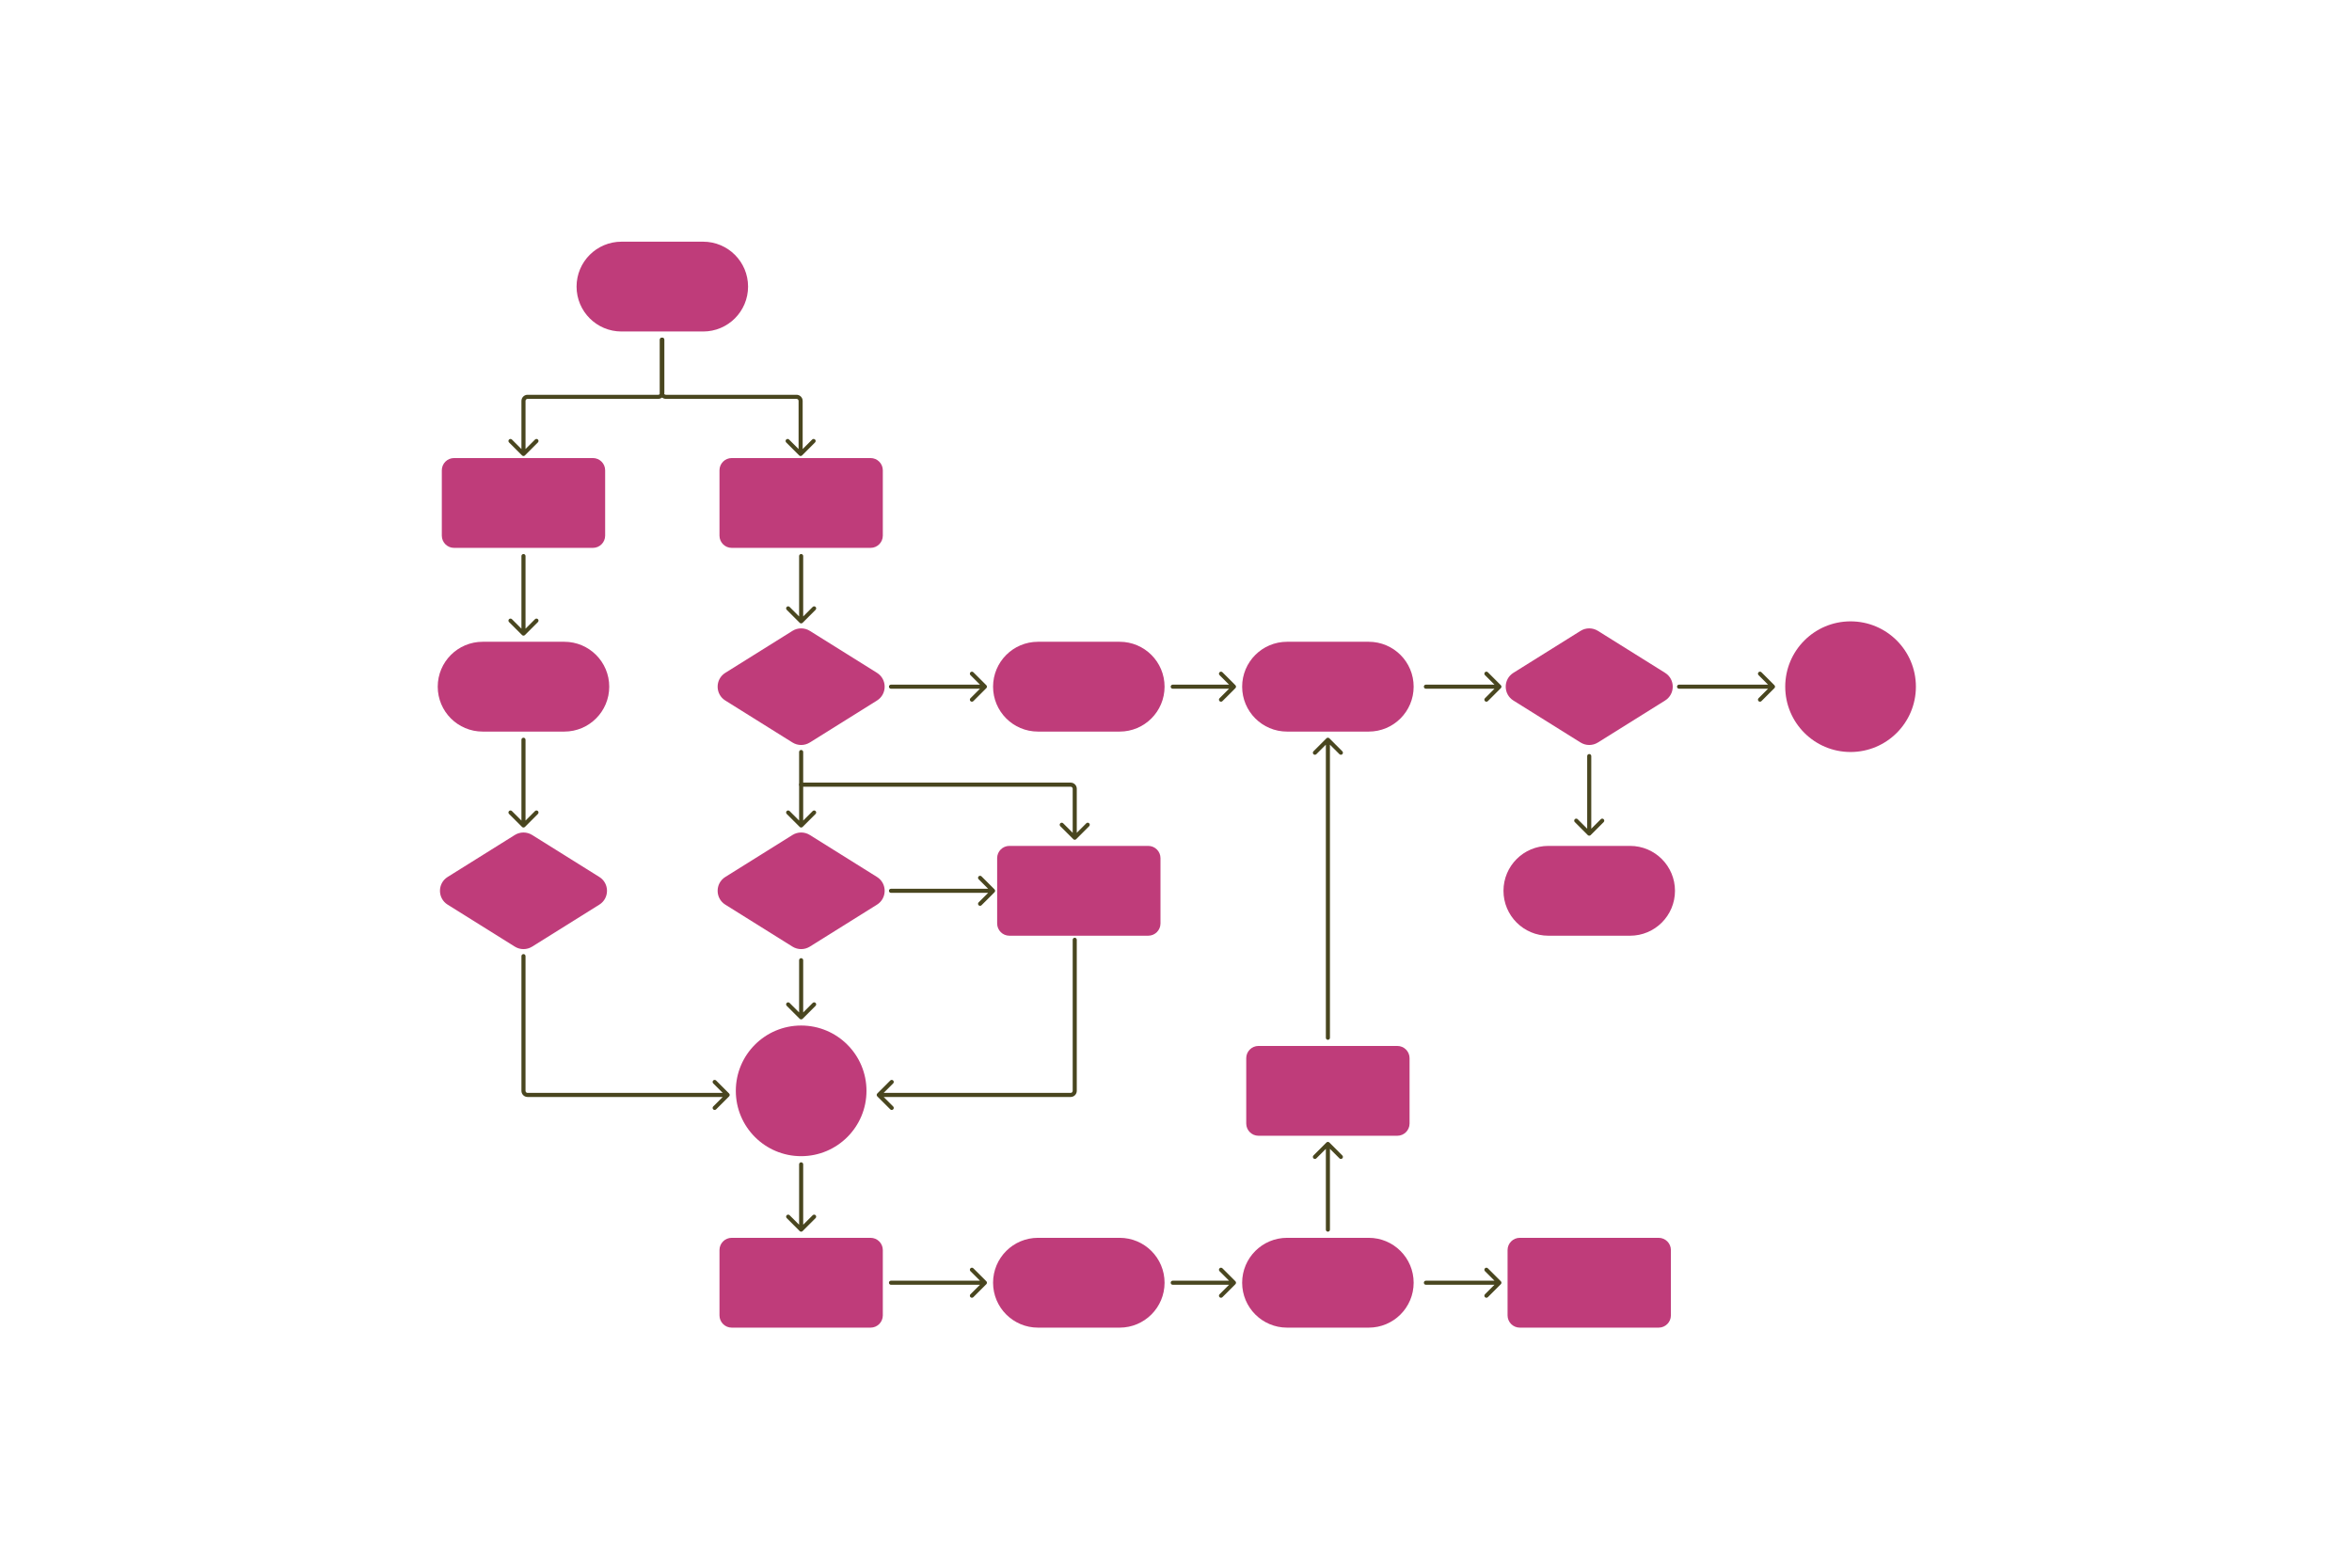 <svg width="720" height="480" viewBox="0 0 720 480" fill="none" xmlns="http://www.w3.org/2000/svg">
<path d="M157.6 255.656C159.221 254.643 161.279 254.643 162.9 255.656L183.466 268.51C186.599 270.468 186.599 275.032 183.466 276.99L162.9 289.844C161.279 290.857 159.221 290.857 157.6 289.844L137.034 276.99C133.901 275.032 133.901 270.468 137.034 268.51L157.6 255.656Z" fill="#BF3C7A"/>
<path d="M242.6 255.656C244.221 254.643 246.279 254.643 247.9 255.656L268.466 268.51C271.599 270.468 271.599 275.032 268.466 276.99L247.9 289.844C246.279 290.857 244.221 290.857 242.6 289.844L222.034 276.99C218.901 275.032 218.901 270.468 222.034 268.51L242.6 255.656Z" fill="#BF3C7A"/>
<path d="M483.85 193.156C485.471 192.143 487.529 192.143 489.15 193.156L509.716 206.01C512.849 207.968 512.849 212.532 509.716 214.49L489.15 227.344C487.529 228.357 485.471 228.357 483.85 227.344L463.284 214.49C460.151 212.532 460.151 207.968 463.284 206.01L483.85 193.156Z" fill="#BF3C7A"/>
<path d="M242.6 193.156C244.221 192.143 246.279 192.143 247.9 193.156L268.466 206.01C271.599 207.968 271.599 212.532 268.466 214.49L247.9 227.344C246.279 228.357 244.221 228.357 242.6 227.344L222.034 214.49C218.901 212.532 218.901 207.968 222.034 206.01L242.6 193.156Z" fill="#BF3C7A"/>
<path fill-rule="evenodd" clip-rule="evenodd" d="M459.442 392.308C459.686 392.552 459.686 392.948 459.442 393.192L455.464 397.169C455.22 397.414 454.825 397.414 454.581 397.169C454.337 396.925 454.337 396.53 454.581 396.286L457.491 393.375L436.5 393.375C436.155 393.375 435.875 393.095 435.875 392.75C435.875 392.405 436.155 392.125 436.5 392.125L457.491 392.125L454.581 389.215C454.337 388.97 454.337 388.575 454.581 388.331C454.825 388.087 455.22 388.087 455.464 388.331L459.442 392.308Z" fill="#49461F"/>
<path fill-rule="evenodd" clip-rule="evenodd" d="M459.442 209.808C459.686 210.052 459.686 210.448 459.442 210.692L455.464 214.669C455.22 214.914 454.825 214.914 454.581 214.669C454.337 214.425 454.337 214.03 454.581 213.786L457.491 210.875L436.5 210.875C436.155 210.875 435.875 210.595 435.875 210.25C435.875 209.905 436.155 209.625 436.5 209.625L457.491 209.625L454.581 206.715C454.337 206.47 454.337 206.075 454.581 205.831C454.825 205.587 455.22 205.587 455.464 205.831L459.442 209.808Z" fill="#49461F"/>
<path fill-rule="evenodd" clip-rule="evenodd" d="M543.192 209.808C543.436 210.052 543.436 210.448 543.192 210.692L539.214 214.669C538.97 214.914 538.575 214.914 538.331 214.669C538.087 214.425 538.087 214.03 538.331 213.786L541.241 210.875H514C513.655 210.875 513.375 210.595 513.375 210.25C513.375 209.905 513.655 209.625 514 209.625H541.241L538.331 206.715C538.087 206.47 538.087 206.075 538.331 205.831C538.575 205.587 538.97 205.587 539.214 205.831L543.192 209.808Z" fill="#49461F"/>
<path fill-rule="evenodd" clip-rule="evenodd" d="M486.942 255.692C486.698 255.936 486.302 255.936 486.058 255.692L482.081 251.714C481.836 251.47 481.836 251.075 482.081 250.831C482.325 250.587 482.72 250.587 482.964 250.831L485.875 253.741L485.875 231.5C485.875 231.155 486.155 230.875 486.5 230.875C486.845 230.875 487.125 231.155 487.125 231.5L487.125 253.741L490.035 250.831C490.28 250.587 490.675 250.587 490.919 250.831C491.163 251.075 491.163 251.47 490.919 251.714L486.942 255.692Z" fill="#49461F"/>
<path fill-rule="evenodd" clip-rule="evenodd" d="M406.058 349.808C406.302 349.564 406.698 349.564 406.942 349.808L410.919 353.786C411.164 354.03 411.164 354.425 410.919 354.669C410.675 354.913 410.28 354.913 410.036 354.669L407.125 351.759L407.125 376.5C407.125 376.845 406.845 377.125 406.5 377.125C406.155 377.125 405.875 376.845 405.875 376.5L405.875 351.759L402.965 354.669C402.72 354.913 402.325 354.913 402.081 354.669C401.837 354.425 401.837 354.03 402.081 353.786L406.058 349.808Z" fill="#49461F"/>
<path fill-rule="evenodd" clip-rule="evenodd" d="M245.692 376.942C245.448 377.186 245.052 377.186 244.808 376.942L240.831 372.964C240.586 372.72 240.586 372.325 240.831 372.081C241.075 371.837 241.47 371.837 241.714 372.081L244.625 374.991L244.625 356.5C244.625 356.155 244.905 355.875 245.25 355.875C245.595 355.875 245.875 356.155 245.875 356.5L245.875 374.991L248.785 372.081C249.03 371.837 249.425 371.837 249.669 372.081C249.913 372.325 249.913 372.72 249.669 372.964L245.692 376.942Z" fill="#49461F"/>
<path fill-rule="evenodd" clip-rule="evenodd" d="M245.692 311.942C245.448 312.186 245.052 312.186 244.808 311.942L240.831 307.964C240.586 307.72 240.586 307.325 240.831 307.081C241.075 306.837 241.47 306.837 241.714 307.081L244.625 309.991L244.625 294C244.625 293.655 244.905 293.375 245.25 293.375C245.595 293.375 245.875 293.655 245.875 294L245.875 309.991L248.785 307.081C249.03 306.837 249.425 306.837 249.669 307.081C249.913 307.325 249.913 307.72 249.669 307.964L245.692 311.942Z" fill="#49461F"/>
<path fill-rule="evenodd" clip-rule="evenodd" d="M268.558 335.692C268.314 335.448 268.314 335.052 268.558 334.808L272.536 330.83C272.78 330.586 273.175 330.586 273.419 330.83C273.664 331.075 273.664 331.47 273.419 331.714L270.509 334.625L327.75 334.625C328.095 334.625 328.375 334.345 328.375 334L328.375 287.75C328.375 287.405 328.655 287.125 329 287.125C329.345 287.125 329.625 287.405 329.625 287.75L329.625 334C329.625 335.035 328.786 335.875 327.75 335.875L270.509 335.875L273.419 338.785C273.664 339.03 273.664 339.425 273.419 339.669C273.175 339.913 272.78 339.913 272.536 339.669L268.558 335.692Z" fill="#49461F"/>
<path fill-rule="evenodd" clip-rule="evenodd" d="M245.692 253.192C245.448 253.436 245.052 253.436 244.808 253.192L240.831 249.214C240.586 248.97 240.586 248.575 240.831 248.331C241.075 248.087 241.47 248.087 241.714 248.331L244.625 251.241L244.625 230.25C244.625 229.905 244.905 229.625 245.25 229.625C245.595 229.625 245.875 229.905 245.875 230.25L245.875 251.241L248.785 248.331C249.03 248.087 249.425 248.087 249.669 248.331C249.913 248.575 249.913 248.97 249.669 249.214L245.692 253.192Z" fill="#49461F"/>
<path fill-rule="evenodd" clip-rule="evenodd" d="M245.692 190.692C245.448 190.936 245.052 190.936 244.808 190.692L240.831 186.714C240.586 186.47 240.586 186.075 240.831 185.831C241.075 185.587 241.47 185.587 241.714 185.831L244.625 188.741L244.625 170.25C244.625 169.905 244.905 169.625 245.25 169.625C245.595 169.625 245.875 169.905 245.875 170.25L245.875 188.741L248.785 185.831C249.03 185.587 249.425 185.587 249.669 185.831C249.913 186.075 249.913 186.47 249.669 186.714L245.692 190.692Z" fill="#49461F"/>
<path fill-rule="evenodd" clip-rule="evenodd" d="M160.692 253.192C160.448 253.436 160.052 253.436 159.808 253.192L155.831 249.214C155.586 248.97 155.586 248.575 155.831 248.331C156.075 248.087 156.47 248.087 156.714 248.331L159.625 251.241L159.625 226.5C159.625 226.155 159.905 225.875 160.25 225.875C160.595 225.875 160.875 226.155 160.875 226.5L160.875 251.241L163.785 248.331C164.03 248.087 164.425 248.087 164.669 248.331C164.913 248.575 164.913 248.97 164.669 249.214L160.692 253.192Z" fill="#49461F"/>
<path fill-rule="evenodd" clip-rule="evenodd" d="M161.5 335.875C160.464 335.875 159.625 335.035 159.625 334L159.625 292.75C159.625 292.405 159.905 292.125 160.25 292.125C160.595 292.125 160.875 292.405 160.875 292.75L160.875 334C160.875 334.345 161.155 334.625 161.5 334.625L221.241 334.625L218.331 331.714C218.087 331.47 218.087 331.075 218.331 330.83C218.575 330.586 218.97 330.586 219.214 330.83L223.192 334.808C223.436 335.052 223.436 335.448 223.192 335.692L219.214 339.669C218.97 339.913 218.575 339.913 218.331 339.669C218.087 339.425 218.087 339.029 218.331 338.785L221.241 335.875L161.5 335.875Z" fill="#49461F"/>
<path fill-rule="evenodd" clip-rule="evenodd" d="M160.692 194.442C160.448 194.686 160.052 194.686 159.808 194.442L155.831 190.464C155.586 190.22 155.586 189.825 155.831 189.581C156.075 189.337 156.47 189.337 156.714 189.581L159.625 192.491L159.625 170.25C159.625 169.905 159.905 169.625 160.25 169.625C160.595 169.625 160.875 169.905 160.875 170.25L160.875 192.491L163.785 189.581C164.03 189.337 164.425 189.337 164.669 189.581C164.913 189.825 164.913 190.22 164.669 190.464L160.692 194.442Z" fill="#49461F"/>
<path fill-rule="evenodd" clip-rule="evenodd" d="M161.5 122.125C161.155 122.125 160.875 122.405 160.875 122.75L160.875 137.491L163.786 134.581C164.03 134.337 164.425 134.337 164.669 134.581C164.913 134.825 164.913 135.22 164.669 135.465L160.692 139.442C160.448 139.686 160.052 139.686 159.808 139.442L155.831 135.465C155.586 135.22 155.586 134.825 155.831 134.581C156.075 134.337 156.47 134.337 156.714 134.581L159.625 137.491L159.625 122.75C159.625 121.715 160.464 120.875 161.5 120.875L201.5 120.875C201.845 120.875 202.125 120.595 202.125 120.25L202.125 104C202.125 103.655 202.405 103.375 202.75 103.375C203.095 103.375 203.375 103.655 203.375 104L203.375 120.25C203.375 121.286 202.536 122.125 201.5 122.125L161.5 122.125Z" fill="#49461F"/>
<path fill-rule="evenodd" clip-rule="evenodd" d="M243.838 122.125C244.183 122.125 244.463 122.405 244.463 122.75L244.463 137.491L241.552 134.581C241.308 134.337 240.912 134.337 240.668 134.581C240.424 134.825 240.424 135.22 240.668 135.465L244.646 139.442C244.89 139.686 245.286 139.686 245.53 139.442L249.507 135.465C249.751 135.22 249.751 134.825 249.507 134.581C249.263 134.337 248.867 134.337 248.623 134.581L245.713 137.491L245.713 122.75C245.713 121.715 244.873 120.875 243.838 120.875L203.838 120.875C203.492 120.875 203.213 120.595 203.213 120.25L203.213 104C203.213 103.655 202.933 103.375 202.588 103.375C202.242 103.375 201.963 103.655 201.963 104L201.963 120.25C201.963 121.286 202.802 122.125 203.838 122.125L243.838 122.125Z" fill="#49461F"/>
<path fill-rule="evenodd" clip-rule="evenodd" d="M244.625 240.25C244.625 239.905 244.905 239.625 245.25 239.625L327.75 239.625C328.785 239.625 329.625 240.464 329.625 241.5L329.625 254.991L332.535 252.081C332.78 251.836 333.175 251.836 333.419 252.081C333.663 252.325 333.663 252.72 333.419 252.964L329.442 256.942C329.198 257.186 328.802 257.186 328.558 256.942L324.581 252.964C324.336 252.72 324.336 252.325 324.581 252.081C324.825 251.836 325.22 251.836 325.464 252.081L328.375 254.991L328.375 241.5C328.375 241.155 328.095 240.875 327.75 240.875L245.25 240.875C244.905 240.875 244.625 240.595 244.625 240.25Z" fill="#49461F"/>
<path fill-rule="evenodd" clip-rule="evenodd" d="M406.058 226.058C406.302 225.814 406.698 225.814 406.942 226.058L410.919 230.036C411.164 230.28 411.164 230.675 410.919 230.919C410.675 231.163 410.28 231.163 410.036 230.919L407.125 228.009L407.125 317.75C407.125 318.095 406.845 318.375 406.5 318.375C406.155 318.375 405.875 318.095 405.875 317.75L405.875 228.009L402.965 230.919C402.72 231.163 402.325 231.163 402.081 230.919C401.837 230.675 401.837 230.28 402.081 230.036L406.058 226.058Z" fill="#49461F"/>
<path fill-rule="evenodd" clip-rule="evenodd" d="M378.192 392.308C378.436 392.552 378.436 392.948 378.192 393.192L374.214 397.169C373.97 397.414 373.575 397.414 373.331 397.169C373.087 396.925 373.087 396.53 373.331 396.286L376.241 393.375L359 393.375C358.655 393.375 358.375 393.095 358.375 392.75C358.375 392.405 358.655 392.125 359 392.125L376.241 392.125L373.331 389.215C373.087 388.97 373.087 388.575 373.331 388.331C373.575 388.087 373.97 388.087 374.214 388.331L378.192 392.308Z" fill="#49461F"/>
<path fill-rule="evenodd" clip-rule="evenodd" d="M378.192 209.808C378.436 210.052 378.436 210.448 378.192 210.692L374.214 214.669C373.97 214.914 373.575 214.914 373.331 214.669C373.087 214.425 373.087 214.03 373.331 213.786L376.241 210.875L359 210.875C358.655 210.875 358.375 210.595 358.375 210.25C358.375 209.905 358.655 209.625 359 209.625L376.241 209.625L373.331 206.715C373.087 206.47 373.087 206.075 373.331 205.831C373.575 205.587 373.97 205.587 374.214 205.831L378.192 209.808Z" fill="#49461F"/>
<path fill-rule="evenodd" clip-rule="evenodd" d="M301.942 209.808C302.186 210.052 302.186 210.448 301.942 210.692L297.964 214.669C297.72 214.914 297.325 214.914 297.081 214.669C296.837 214.425 296.837 214.03 297.081 213.786L299.991 210.875L272.75 210.875C272.405 210.875 272.125 210.595 272.125 210.25C272.125 209.905 272.405 209.625 272.75 209.625L299.991 209.625L297.081 206.715C296.837 206.47 296.837 206.075 297.081 205.831C297.325 205.587 297.72 205.587 297.964 205.831L301.942 209.808Z" fill="#49461F"/>
<path fill-rule="evenodd" clip-rule="evenodd" d="M304.442 272.308C304.686 272.552 304.686 272.948 304.442 273.192L300.464 277.169C300.22 277.414 299.825 277.414 299.581 277.169C299.337 276.925 299.337 276.53 299.581 276.286L302.491 273.375H272.75C272.405 273.375 272.125 273.095 272.125 272.75C272.125 272.405 272.405 272.125 272.75 272.125H302.491L299.581 269.215C299.337 268.97 299.337 268.575 299.581 268.331C299.825 268.087 300.22 268.087 300.464 268.331L304.442 272.308Z" fill="#49461F"/>
<path fill-rule="evenodd" clip-rule="evenodd" d="M301.942 392.308C302.186 392.552 302.186 392.948 301.942 393.192L297.964 397.169C297.72 397.414 297.325 397.414 297.081 397.169C296.837 396.925 296.837 396.53 297.081 396.286L299.991 393.375L272.75 393.375C272.405 393.375 272.125 393.095 272.125 392.75C272.125 392.405 272.405 392.125 272.75 392.125L299.991 392.125L297.081 389.215C296.837 388.97 296.837 388.575 297.081 388.331C297.325 388.087 297.72 388.087 297.964 388.331L301.942 392.308Z" fill="#49461F"/>
<path d="M220.25 144C220.25 141.929 221.929 140.25 224 140.25H266.5C268.571 140.25 270.25 141.929 270.25 144V164C270.25 166.071 268.571 167.75 266.5 167.75H224C221.929 167.75 220.25 166.071 220.25 164V144Z" fill="#BF3C7A"/>
<path d="M305.25 262.75C305.25 260.679 306.929 259 309 259H351.5C353.571 259 355.25 260.679 355.25 262.75V282.75C355.25 284.821 353.571 286.5 351.5 286.5H309C306.929 286.5 305.25 284.821 305.25 282.75V262.75Z" fill="#BF3C7A"/>
<path d="M381.5 324C381.5 321.929 383.179 320.25 385.25 320.25H427.75C429.821 320.25 431.5 321.929 431.5 324V344C431.5 346.071 429.821 347.75 427.75 347.75H385.25C383.179 347.75 381.5 346.071 381.5 344V324Z" fill="#BF3C7A"/>
<path d="M461.5 382.75C461.5 380.679 463.179 379 465.25 379H507.75C509.821 379 511.5 380.679 511.5 382.75V402.75C511.5 404.821 509.821 406.5 507.75 406.5H465.25C463.179 406.5 461.5 404.821 461.5 402.75V382.75Z" fill="#BF3C7A"/>
<path d="M220.25 382.75C220.25 380.679 221.929 379 224 379H266.5C268.571 379 270.25 380.679 270.25 382.75V402.75C270.25 404.821 268.571 406.5 266.5 406.5H224C221.929 406.5 220.25 404.821 220.25 402.75V382.75Z" fill="#BF3C7A"/>
<path d="M135.25 144C135.25 141.929 136.929 140.25 139 140.25H181.5C183.571 140.25 185.25 141.929 185.25 144V164C185.25 166.071 183.571 167.75 181.5 167.75H139C136.929 167.75 135.25 166.071 135.25 164V144Z" fill="#BF3C7A"/>
<path d="M134 210.25C134 202.656 140.156 196.5 147.75 196.5H172.75C180.344 196.5 186.5 202.656 186.5 210.25V210.25C186.5 217.844 180.344 224 172.75 224H147.75C140.156 224 134 217.844 134 210.25V210.25Z" fill="#BF3C7A"/>
<path d="M176.5 87.75C176.5 80.156 182.656 74 190.25 74H215.25C222.844 74 229 80.156 229 87.75V87.75C229 95.344 222.844 101.5 215.25 101.5H190.25C182.656 101.5 176.5 95.344 176.5 87.75V87.75Z" fill="#BF3C7A"/>
<path d="M380.25 210.25C380.25 202.656 386.406 196.5 394 196.5H419C426.594 196.5 432.75 202.656 432.75 210.25V210.25C432.75 217.844 426.594 224 419 224H394C386.406 224 380.25 217.844 380.25 210.25V210.25Z" fill="#BF3C7A"/>
<path d="M460.25 272.75C460.25 265.156 466.406 259 474 259H499C506.594 259 512.75 265.156 512.75 272.75V272.75C512.75 280.344 506.594 286.5 499 286.5H474C466.406 286.5 460.25 280.344 460.25 272.75V272.75Z" fill="#BF3C7A"/>
<path d="M380.25 392.75C380.25 385.156 386.406 379 394 379H419C426.594 379 432.75 385.156 432.75 392.75V392.75C432.75 400.344 426.594 406.5 419 406.5H394C386.406 406.5 380.25 400.344 380.25 392.75V392.75Z" fill="#BF3C7A"/>
<path d="M304 210.25C304 202.656 310.156 196.5 317.75 196.5H342.75C350.344 196.5 356.5 202.656 356.5 210.25V210.25C356.5 217.844 350.344 224 342.75 224H317.75C310.156 224 304 217.844 304 210.25V210.25Z" fill="#BF3C7A"/>
<path d="M304 392.75C304 385.156 310.156 379 317.75 379H342.75C350.344 379 356.5 385.156 356.5 392.75V392.75C356.5 400.344 350.344 406.5 342.75 406.5H317.75C310.156 406.5 304 400.344 304 392.75V392.75Z" fill="#BF3C7A"/>
<path d="M225.25 334C225.25 322.954 234.204 314 245.25 314V314C256.296 314 265.25 322.954 265.25 334V334C265.25 345.046 256.296 354 245.25 354V354C234.204 354 225.25 345.046 225.25 334V334Z" fill="#BF3C7A"/>
<path d="M546.5 210.25C546.5 199.204 555.454 190.25 566.5 190.25V190.25C577.546 190.25 586.5 199.204 586.5 210.25V210.25C586.5 221.296 577.546 230.25 566.5 230.25V230.25C555.454 230.25 546.5 221.296 546.5 210.25V210.25Z" fill="#BF3C7A"/>
</svg>
